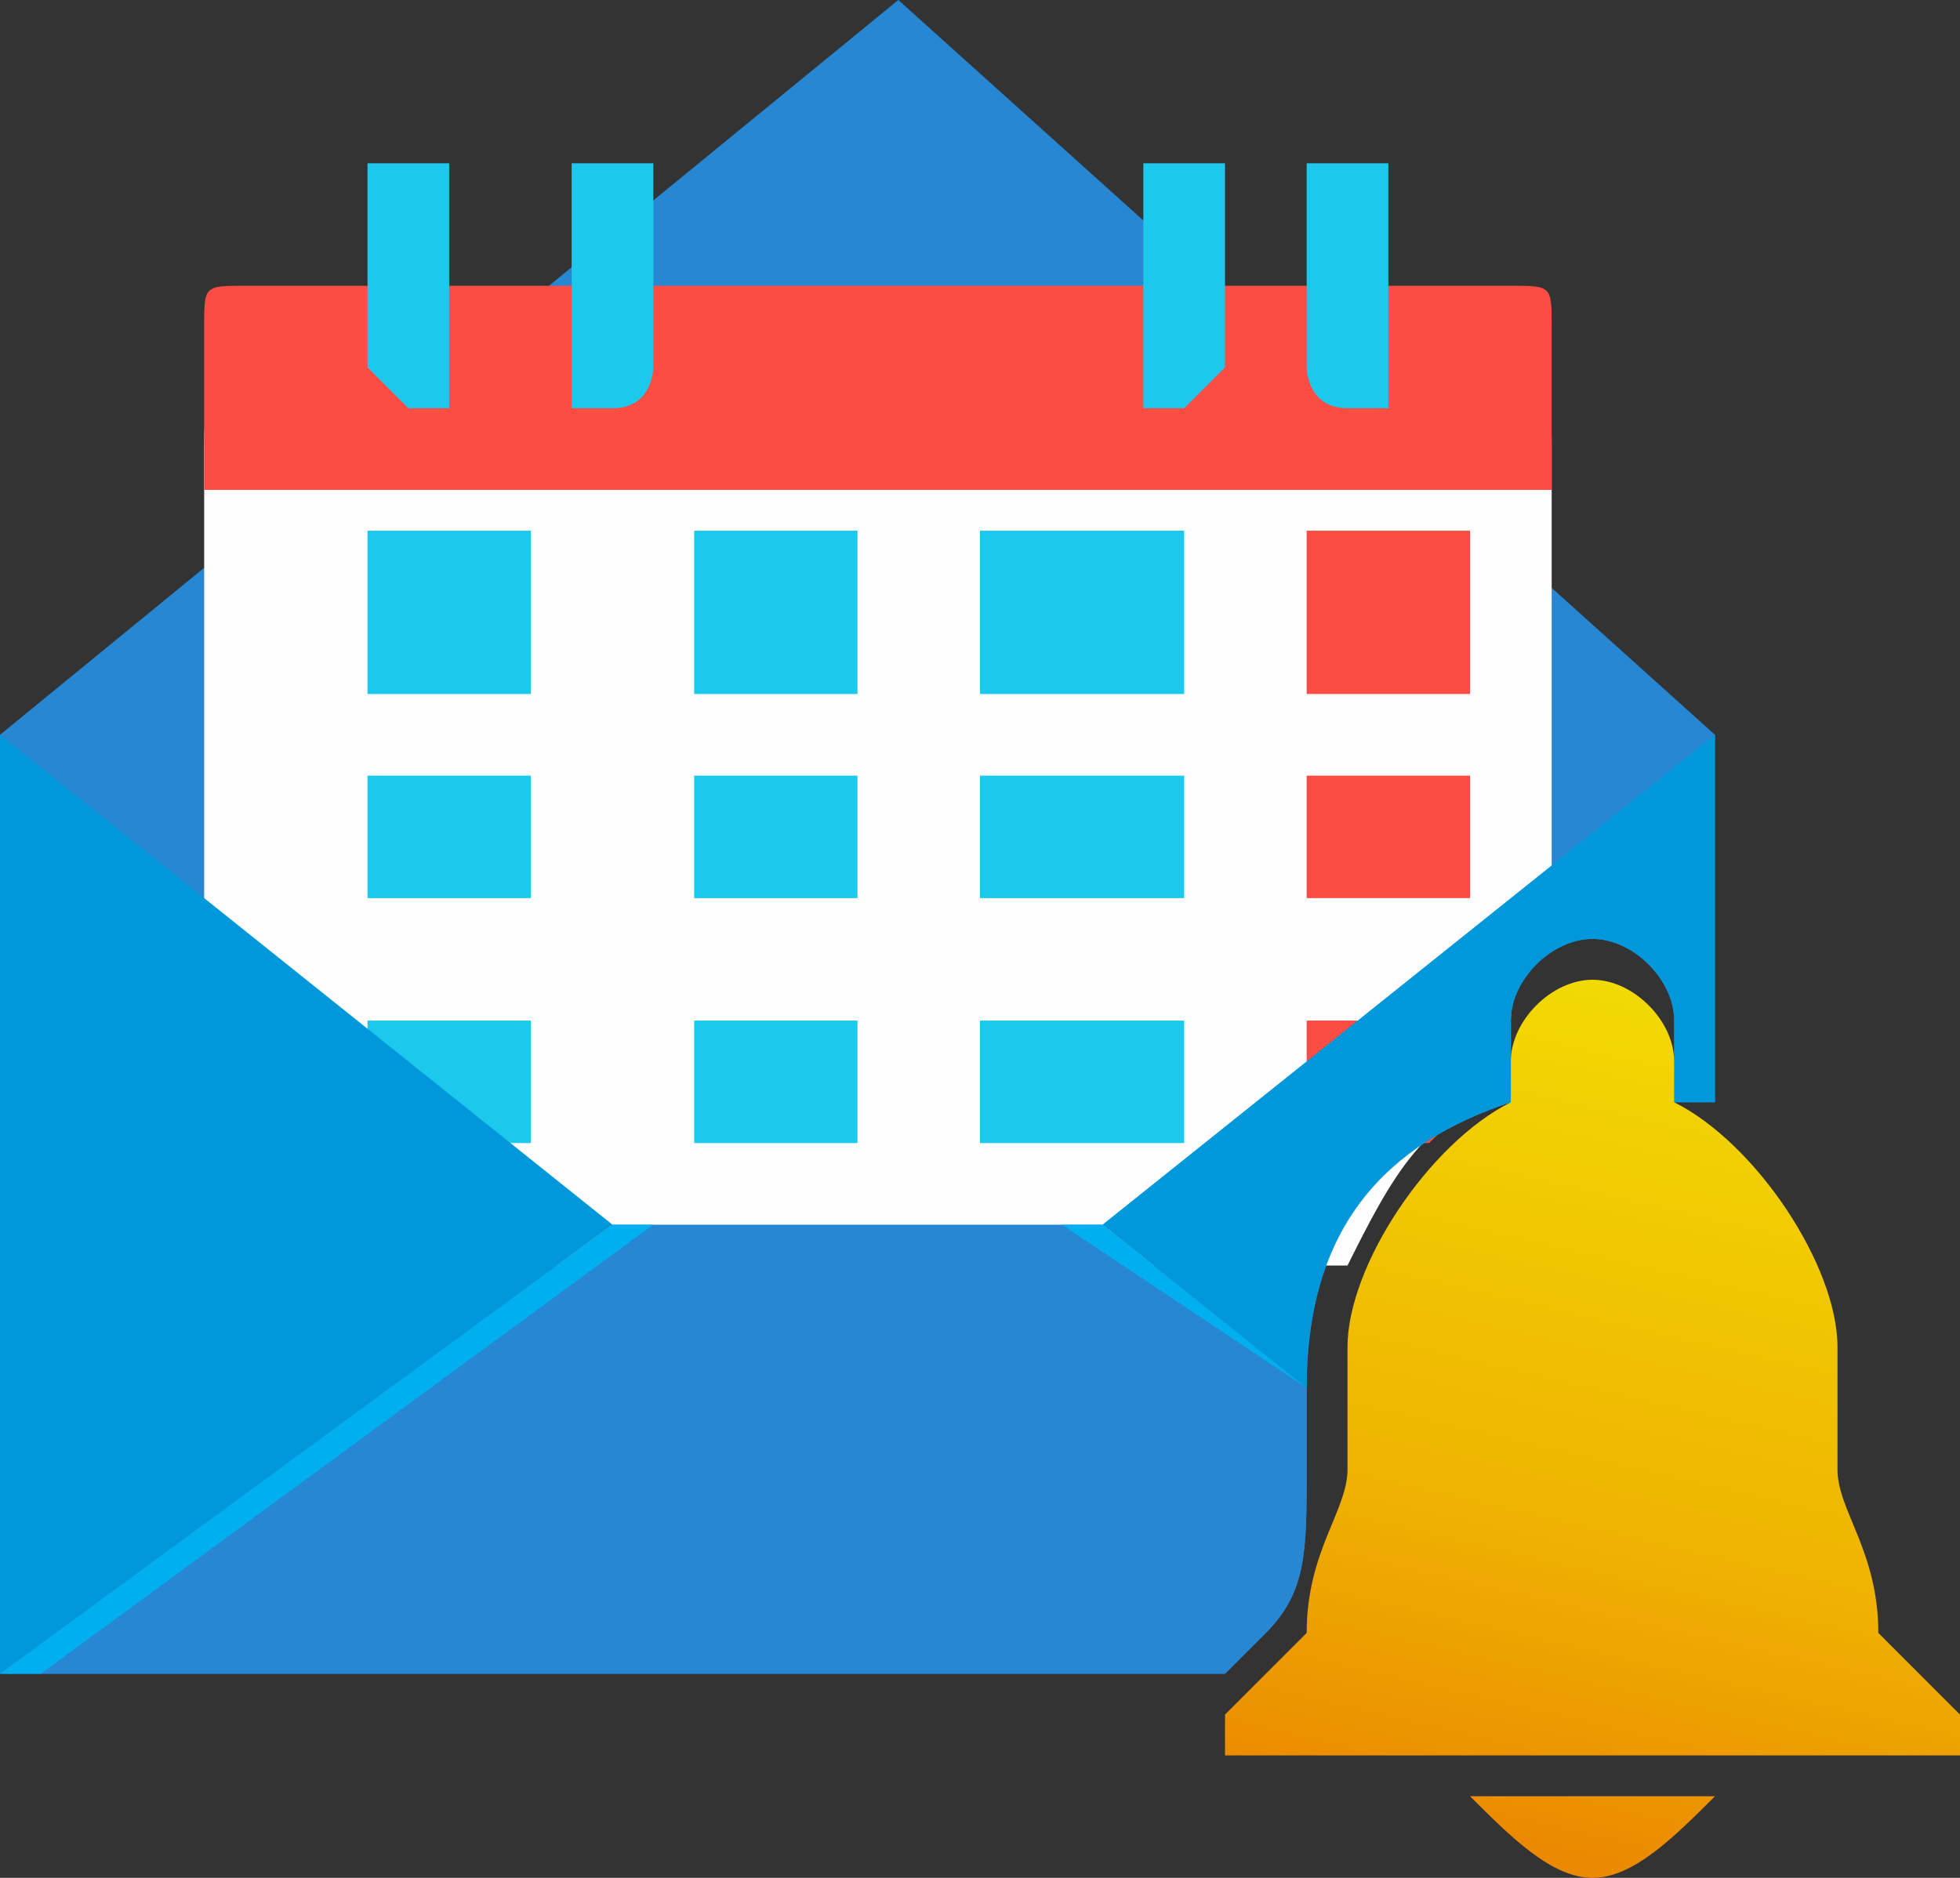 <?xml version="1.0" encoding="UTF-8"?>
<!DOCTYPE svg PUBLIC "-//W3C//DTD SVG 1.1//EN" "http://www.w3.org/Graphics/SVG/1.1/DTD/svg11.dtd">
<!-- Creator: CorelDRAW X7 -->
<svg xmlns="http://www.w3.org/2000/svg" xml:space="preserve" width="48px" height="46px" version="1.1" style="shape-rendering:geometricPrecision; text-rendering:geometricPrecision; image-rendering:optimizeQuality; fill-rule:evenodd; clip-rule:evenodd"
viewBox="0 0 48 46"
 xmlns:xlink="http://www.w3.org/1999/xlink">
 <rect x="0" y="0" width="48" height="46" fill="#333333" stroke="none"/>
 <defs>
  <style type="text/css">
   <![CDATA[
    .fil1 {fill:#FEFEFE}
    .fil6 {fill:#00AFEF}
    .fil3 {fill:#1CC8EB}
    .fil0 {fill:#2887D2}
    .fil2 {fill:#FC4D44}
    .fil5 {fill:#0098DA;fill-rule:nonzero}
    .fil4 {fill:#2887D2;fill-rule:nonzero}
    .fil7 {fill:url(#id0);fill-rule:nonzero}
   ]]>
  </style>
  <linearGradient id="id0" gradientUnits="userSpaceOnUse" x1="41.35" y1="24.459" x2="36.563" y2="45.103">
   <stop offset="0" style="stop-opacity:1; stop-color:#F2DA03"/>
   <stop offset="0.631" style="stop-opacity:1; stop-color:#EFB202"/>
   <stop offset="1" style="stop-opacity:1; stop-color:#EB8900"/>
  </linearGradient>
 </defs>
 <g id="Layer_x0020_1">
  <g id="_232432928">
   <g>
    <path class="fil0" d="M0 41l30 0 1 -1c1,-1 1,-2 1,-4l0 -2c0,-4 2,-6 5,-7l0 -2c0,-1 1,-2 2,-2 1,0 2,1 2,2l0 2c0,0 1,0 1,0l0 -9 -20 -18 -22 18 0 23z"/>
    <g>
     <g>
      <path class="fil1" d="M6 10l31 0c1,0 1,0 1,1l0 12c-1,1 -1,1 -1,2l0 2c-2,0 -3,2 -4,4l-27 0c-1,0 -1,-1 -1,-2l0 -18c0,-1 0,-1 1,-1z"/>
      <path class="fil2" d="M6 7l31 0c1,0 1,0 1,1l0 4 -33 0 0 -4c0,-1 0,-1 1,-1z"/>
      <g>
       <path class="fil3" d="M10 4l1 0c0,0 0,0 0,0l0 5c0,0 0,1 0,1l-1 0c0,0 -1,-1 -1,-1l0 -5c0,0 1,0 1,0z"/>
       <path class="fil3" d="M14 4l1 0c1,0 1,0 1,0l0 5c0,0 0,1 -1,1l-1 0c0,0 0,-1 0,-1l0 -5c0,0 0,0 0,0z"/>
       <path class="fil3" d="M28 4l1 0c0,0 1,0 1,0l0 5c0,0 -1,1 -1,1l-1 0c0,0 0,-1 0,-1l0 -5c0,0 0,0 0,0z"/>
       <path class="fil3" d="M33 4l1 0c0,0 0,0 0,0l0 5c0,0 0,1 0,1l-1 0c-1,0 -1,-1 -1,-1l0 -5c0,0 0,0 1,0z"/>
      </g>
     </g>
     <g>
      <polygon class="fil3" points="9,13 13,13 13,17 9,17 "/>
      <polygon class="fil3" points="17,13 21,13 21,17 17,17 "/>
      <polygon class="fil3" points="24,13 29,13 29,17 24,17 "/>
      <polygon class="fil2" points="32,13 36,13 36,17 32,17 "/>
      <polygon class="fil3" points="9,19 13,19 13,22 9,22 "/>
      <polygon class="fil3" points="17,19 21,19 21,22 17,22 "/>
      <polygon class="fil3" points="24,19 29,19 29,22 24,22 "/>
      <polygon class="fil2" points="32,19 36,19 36,22 32,22 "/>
      <polygon class="fil3" points="9,25 13,25 13,28 9,28 "/>
      <polygon class="fil3" points="17,25 21,25 21,28 17,28 "/>
      <polygon class="fil3" points="24,25 29,25 29,28 24,28 "/>
      <path class="fil2" d="M32 25l4 0 0 2c0,0 -1,1 -1,1l-3 0 0 -3z"/>
     </g>
    </g>
    <g>
     <path class="fil4" d="M0 41l1 0 29 0 1 -1c1,-1 1,-2 1,-4l0 -2 -5 -4 -12 0 -15 11z"/>
     <polygon class="fil5" points="0,41 0,18 15,30 "/>
     <path class="fil5" d="M42 27l0 -9 -15 12 5 4 0 0c0,-4 2,-6 5,-7l0 -2c0,-1 1,-2 2,-2 1,0 2,1 2,2l0 2c0,0 1,0 1,0z"/>
     <polygon class="fil6" points="16,30 1,41 0,41 15,30 "/>
     <polygon class="fil6" points="26,30 32,34 32,34 27,30 "/>
    </g>
   </g>
   <path class="fil7" d="M30 42l2 -2c0,-2 1,-3 1,-4l0 -3c0,-2 2,-5 4,-6l0 -1c0,-1 1,-2 2,-2 1,0 2,1 2,2l0 1c2,1 4,4 4,6l0 3c0,1 1,2 1,4l2 2c0,0 0,1 0,1 0,0 0,0 0,0l-18 0c0,0 0,0 0,0 0,0 0,-1 0,-1zm9 4c-1,0 -2,-1 -3,-2l6 0c-1,1 -2,2 -3,2z"/>
  </g>
 </g>
</svg>
